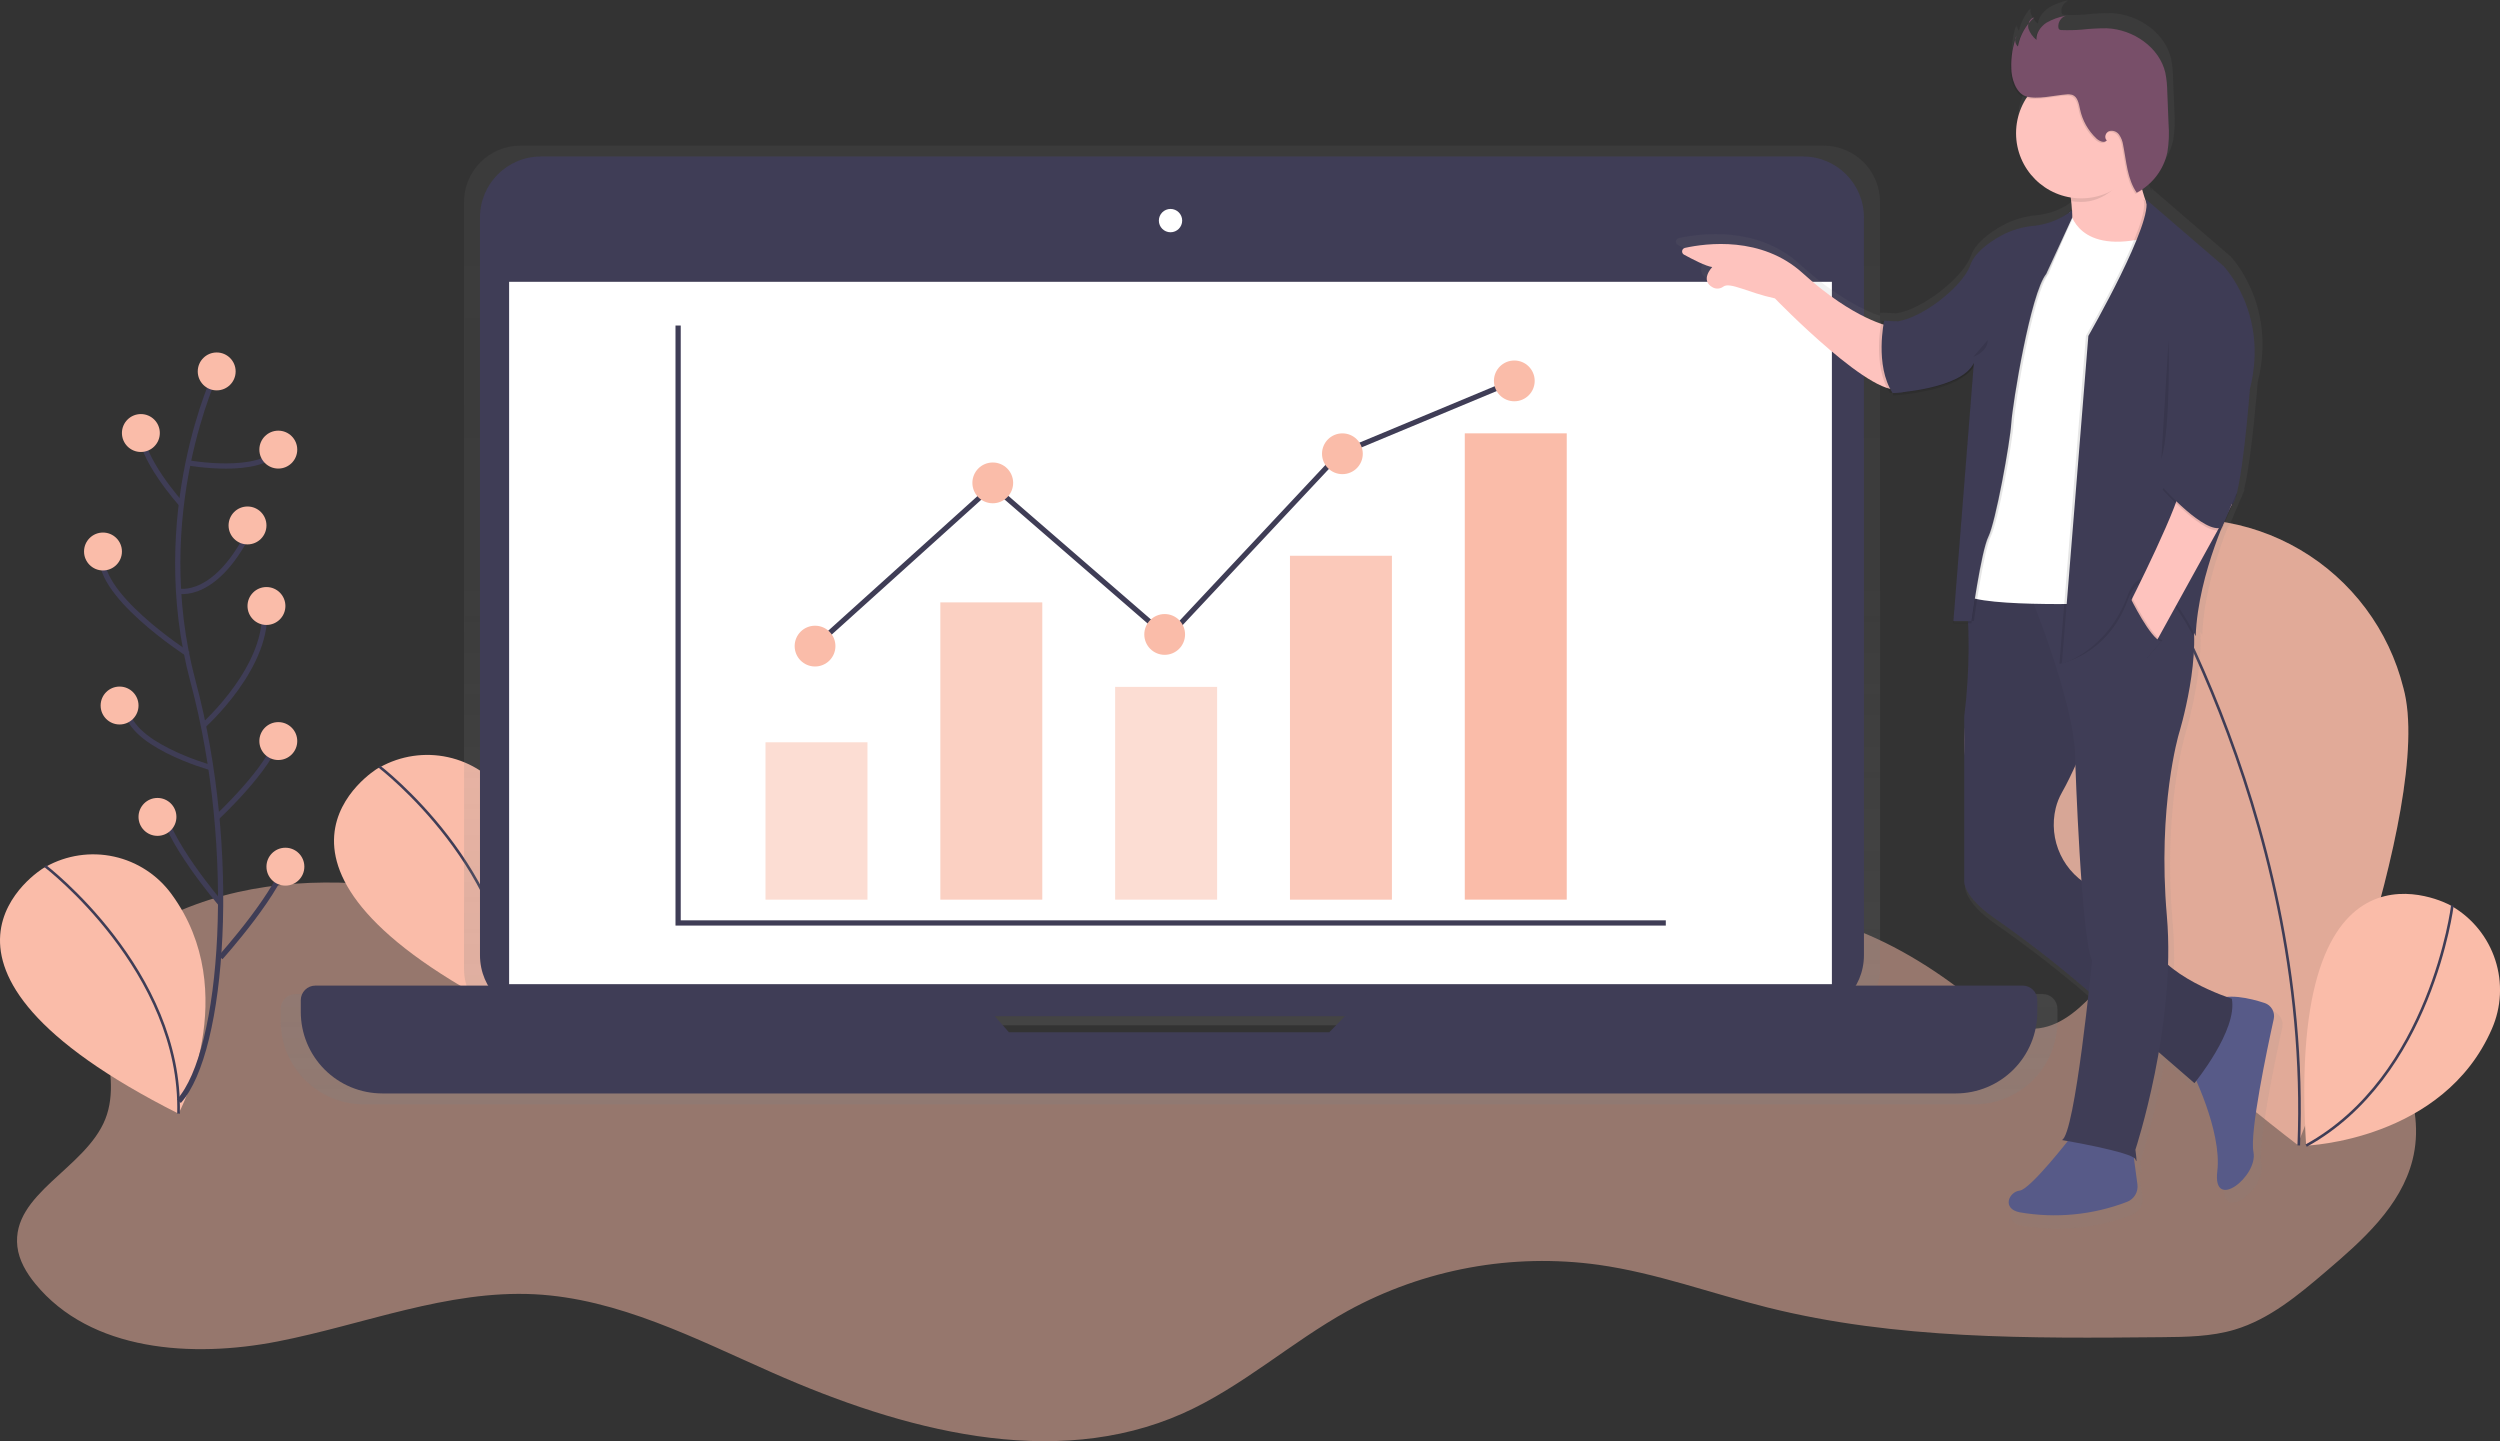 <svg width="954" height="550" viewBox="0 0 954 550" fill="none" xmlns="http://www.w3.org/2000/svg">
  <rect x="0" y="0" width="954" height="550" fill="#333333" stroke="none"/>
  <g clip-path="url(#clip0)">
    <path opacity="0.5"
      d="M236.741 360.202C179.061 340.267 113.111 323.393 59.221 352.04C52.391 355.671 45.661 360.242 41.981 367.044C32.261 384.938 47.711 408.144 40.181 427.059C32.651 445.974 4.311 455.496 6.631 475.701C7.241 480.983 10.101 485.764 13.471 489.885C34.581 515.681 73.281 518.292 105.991 511.891C138.701 505.489 170.691 492.216 203.991 493.886C235.991 495.536 265.431 510.89 294.751 523.814C344.181 545.659 401.911 561.333 451.301 539.377C473.931 529.315 492.641 512.181 514.301 500.218C543.491 484.244 577.043 478.086 610.001 482.653C632.001 485.754 653.001 493.556 674.531 498.937C723.431 511.15 774.471 510.75 824.861 510.27C834.241 510.18 843.771 510.07 852.761 507.389C866.071 503.388 877.051 494.176 887.621 485.164C901.511 473.331 916.141 460.327 920.621 442.633C925.911 421.628 914.961 399.302 898.721 385.028C882.481 370.755 861.721 362.953 841.461 355.431C836.461 353.59 831.121 351.72 826.001 353.11C822.641 354.03 819.811 356.271 817.301 358.681C802.921 372.525 790.771 395.941 771.161 392.18C764.161 390.84 758.431 385.968 752.891 381.467C723.311 357.461 683.521 338.926 647.821 352.19C621.711 361.892 603.281 386.809 576.821 395.601C558.001 401.863 537.551 399.152 517.751 400.372C488.951 402.133 460.921 412.315 432.081 411.695C358.541 410.115 297.271 339.777 224.031 346.478C218.291 346.999 212.031 348.319 208.511 352.86"
      fill="#FABCA9" />
    <path
      d="M143.999 293.295C143.999 293.295 82.889 330.194 195.579 387.029C195.579 387.029 220.409 340.917 192.959 303.318C187.632 295.992 179.804 290.874 170.958 288.935C162.111 286.996 152.861 288.369 144.959 292.795L143.999 293.295Z"
      fill="#FABCA9" />
    <path d="M144.729 292.524C144.729 292.524 197.049 332.534 195.589 386.998" stroke="#3F3D56"
      stroke-miterlimit="10" />
    <path
      d="M917.149 262.557C929.529 307.838 876.719 436.841 876.719 436.841C876.719 436.841 765.6 352.69 753.21 307.408C749.969 296.551 748.93 285.156 750.154 273.892C751.379 262.628 754.842 251.722 760.34 241.816C765.838 231.909 773.26 223.202 782.171 216.206C791.081 209.209 801.299 204.065 812.225 201.075C823.151 198.085 834.565 197.309 845.795 198.794C857.025 200.279 867.845 203.994 877.619 209.721C887.393 215.448 895.924 223.071 902.711 232.143C909.498 241.215 914.403 251.552 917.139 262.547L917.149 262.557Z"
      fill="#FABCA9" />
    <path opacity="0.1"
      d="M917.149 262.557C929.529 307.838 876.719 436.841 876.719 436.841C876.719 436.841 765.6 352.69 753.21 307.408C749.969 296.551 748.93 285.156 750.154 273.892C751.379 262.628 754.842 251.722 760.34 241.816C765.838 231.909 773.26 223.202 782.171 216.206C791.081 209.209 801.299 204.065 812.225 201.075C823.151 198.085 834.565 197.309 845.795 198.794C857.025 200.279 867.845 203.994 877.619 209.721C887.393 215.448 895.924 223.071 902.711 232.143C909.498 241.215 914.403 251.552 917.139 262.547L917.149 262.557Z"
      fill="black" />
    <path d="M813.211 203.251C813.211 203.251 882.381 307.698 877.211 437.091" stroke="#3F3D56"
      stroke-miterlimit="10" />
    <path
      d="M934.799 345.318C934.799 345.318 872.079 311.189 880.019 437.171C880.019 437.171 932.339 435.301 950.909 392.61C954.54 384.307 954.999 374.96 952.2 366.341C949.4 357.722 943.536 350.431 935.719 345.848L934.799 345.318Z"
      fill="#FABCA9" />
    <path d="M935.829 345.538C935.829 345.538 927.729 410.934 880.02 437.171" stroke="#3F3D56" stroke-miterlimit="10" />
    <path
      d="M16.559 331.274C16.559 331.274 -44.581 368.164 68.119 424.968C68.119 424.968 92.949 378.856 65.499 341.257C60.172 333.931 52.344 328.814 43.497 326.874C34.651 324.935 25.401 326.308 17.499 330.734L16.559 331.274Z"
      fill="#FABCA9" />
    <path d="M17.26 330.504C17.26 330.504 69.58 370.514 68.12 424.978" stroke="#3F3D56"
      stroke-miterlimit="10" />
    <path
      d="M779.43 379.297H715.18C716.658 376.323 717.425 373.045 717.42 369.724V77.09C717.42 71.383 715.153 65.911 711.12 61.876C707.086 57.841 701.614 55.574 695.91 55.574H198.58C192.875 55.574 187.404 57.841 183.37 61.876C179.336 65.911 177.07 71.383 177.07 77.09V369.734C177.064 373.055 177.831 376.333 179.31 379.307H112.79C112.04 379.307 111.298 379.455 110.605 379.743C109.913 380.031 109.284 380.452 108.756 380.984C108.227 381.516 107.808 382.147 107.524 382.841C107.24 383.535 107.096 384.278 107.1 385.028V389.619C107.1 398.06 110.452 406.156 116.42 412.125C122.387 418.094 130.481 421.447 138.92 421.447H753.3C761.739 421.447 769.832 418.094 775.8 412.125C781.767 406.156 785.12 398.06 785.12 389.619V385.028C785.125 384.277 784.982 383.533 784.698 382.838C784.415 382.143 783.996 381.51 783.467 380.978C782.938 380.445 782.309 380.022 781.616 379.734C780.923 379.445 780.18 379.297 779.43 379.297ZM383.54 397.501L378 391.25H514.78L508.68 397.511L383.54 397.501Z"
      fill="url(#paint0_linear)" />
    <path
      d="M688.02 59.715H206.42C193.574 59.715 183.16 70.132 183.16 82.981V364.523C183.16 377.372 193.574 387.789 206.42 387.789H688.02C700.866 387.789 711.28 377.372 711.28 364.523V82.981C711.28 70.132 700.866 59.715 688.02 59.715Z"
      fill="#3F3D56" />
    <path d="M699.049 107.538H194.279V375.556H699.049V107.538Z" fill="white" />
    <path
      d="M446.671 88.632C449.128 88.632 451.121 86.64 451.121 84.181C451.121 81.723 449.128 79.73 446.671 79.73C444.213 79.73 442.221 81.723 442.221 84.181C442.221 86.64 444.213 88.632 446.671 88.632Z"
      fill="white" />
    <path
      d="M524.599 376.106L507.259 393.901H384.999L369.329 376.106H120.339C118.865 376.106 117.45 376.692 116.408 377.735C115.365 378.778 114.779 380.193 114.779 381.667V386.149C114.779 394.399 118.056 402.311 123.888 408.145C129.721 413.979 137.631 417.256 145.879 417.256H746.339C750.423 417.256 754.467 416.452 758.241 414.889C762.014 413.325 765.442 411.034 768.33 408.145C771.218 405.257 773.509 401.827 775.072 398.053C776.635 394.279 777.439 390.234 777.439 386.149V381.667C777.439 380.193 776.853 378.778 775.811 377.735C774.768 376.692 773.354 376.106 771.879 376.106H524.599Z"
      fill="#3F3D56" />
    <path d="M258.77 124.222V352.2H635.669" stroke="#3F3D56" stroke-width="2" stroke-miterlimit="10" />
    <path opacity="0.5" d="M331.029 283.252H292.119V343.307H331.029V283.252Z" fill="#FABCA9" />
    <path opacity="0.7" d="M397.74 229.869H358.83V343.307H397.74V229.869Z" fill="#FABCA9" />
    <path opacity="0.5" d="M464.449 262.117H425.539V343.298H464.449V262.117Z" fill="#FABCA9" />
    <path opacity="0.8" d="M531.16 212.074H492.25V343.308H531.16V212.074Z" fill="#FABCA9" />
    <path d="M597.871 165.362H558.961V343.298H597.871V165.362Z" fill="#FABCA9" />
    <path d="M311.021 246.553L378.841 185.387L445.551 243.212L511.151 173.154L577.861 145.347" stroke="#3F3D56"
      stroke-width="2" stroke-miterlimit="10" />
    <path
      d="M311.02 254.335C315.317 254.335 318.8 250.851 318.8 246.553C318.8 242.255 315.317 238.771 311.02 238.771C306.723 238.771 303.24 242.255 303.24 246.553C303.24 250.851 306.723 254.335 311.02 254.335Z"
      fill="#FABCA9" />
    <path
      d="M444.44 249.884C448.737 249.884 452.22 246.4 452.22 242.102C452.22 237.804 448.737 234.32 444.44 234.32C440.143 234.32 436.66 237.804 436.66 242.102C436.66 246.4 440.143 249.884 444.44 249.884Z"
      fill="#FABCA9" />
    <path
      d="M512.26 180.936C516.557 180.936 520.04 177.452 520.04 173.154C520.04 168.856 516.557 165.372 512.26 165.372C507.964 165.372 504.48 168.856 504.48 173.154C504.48 177.452 507.964 180.936 512.26 180.936Z"
      fill="#FABCA9" />
    <path
      d="M378.841 192.049C383.137 192.049 386.621 188.565 386.621 184.267C386.621 179.969 383.137 176.485 378.841 176.485C374.544 176.485 371.061 179.969 371.061 184.267C371.061 188.565 374.544 192.049 378.841 192.049Z"
      fill="#FABCA9" />
    <path
      d="M577.86 153.129C582.157 153.129 585.64 149.645 585.64 145.347C585.64 141.049 582.157 137.565 577.86 137.565C573.563 137.565 570.08 141.049 570.08 145.347C570.08 149.645 573.563 153.129 577.86 153.129Z"
      fill="#FABCA9" />
    <path
      d="M867.309 385.848C863.209 384.498 857.129 382.937 852.309 383.488C847.719 381.817 836.929 377.486 829.559 370.964C829.772 364.552 829.608 358.133 829.069 351.739C825.299 308.859 833.779 280.591 833.779 280.591C833.779 280.591 840.439 259.026 839.709 241.131C840.139 241.942 840.379 242.422 840.379 242.422C840.959 226.988 846.219 211.014 850.159 201.061C850.309 201.018 850.457 200.965 850.599 200.901L854.999 190.458C855.35 189.849 855.628 189.201 855.829 188.528L856.539 186.877L856.329 186.787C856.399 186.517 856.469 186.227 856.539 185.937C859.349 174.044 861.539 145.837 861.539 145.837C869.079 116.149 851.179 97.825 851.179 97.825L820.799 71.678C820.95 72.019 821.051 72.379 821.099 72.748L820.849 72.528C820.419 71.298 819.949 69.828 819.489 68.147C820.561 67.378 821.564 66.518 822.489 65.577C825.943 62.314 828.319 58.074 829.299 53.423C829.888 49.787 830.039 46.093 829.749 42.421L829.249 29.808C829.227 27.339 828.975 24.878 828.499 22.456C826.209 12.453 815.959 5.451 805.669 4.991C802.395 4.972 799.123 5.146 795.869 5.511C793.208 5.73 790.537 5.787 787.869 5.681C787.565 5.697 787.264 5.617 787.009 5.451C786.778 5.22 786.645 4.908 786.639 4.581C786.587 3.996 786.654 3.406 786.836 2.847C787.018 2.288 787.312 1.772 787.699 1.33C788.102 0.977 788.571 0.708 789.079 0.54L788.349 0.71C788.709 0.426 789.115 0.206 789.549 0.06C786.882 0.529 784.317 1.46 781.969 2.811C781.322 3.236 780.728 3.736 780.199 4.301C778.801 5.528 777.892 7.219 777.639 9.062C776.386 8.004 775.452 6.619 774.939 5.061C774.78 4.424 774.78 3.758 774.939 3.121C774.759 3.341 774.586 3.567 774.419 3.801C774.419 3.731 774.419 3.661 774.419 3.591C772.487 5.967 771.119 8.751 770.419 11.733C770.15 11.41 769.948 11.037 769.824 10.635C769.701 10.233 769.658 9.811 769.699 9.392C769.549 9.862 769.409 10.332 769.279 10.803C769.234 10.491 769.234 10.174 769.279 9.862C768.102 13.469 767.57 17.254 767.709 21.045C767.709 24.826 769.389 30.718 773.439 32.048C773.649 32.118 773.859 32.168 774.079 32.218C771.802 35.757 770.438 39.806 770.109 44.002C769.781 48.199 770.499 52.411 772.199 56.261C773.898 60.111 776.527 63.48 779.848 66.064C783.169 68.648 787.08 70.368 791.229 71.068C791.296 71.528 791.359 72.012 791.419 72.518H791.579C791.689 73.519 791.779 74.619 791.839 75.739C790.817 76.741 789.698 77.639 788.499 78.42C785.099 80.43 781.307 81.686 777.379 82.101C772.689 82.469 768.131 83.833 764.009 86.102C759.159 88.812 753.809 92.763 752.129 97.565C749.329 105.567 733.909 118.02 723.569 119.57L719.889 119.36L719.619 119.28V119.35L718.719 119.3H718.669H718.429V119.35L717.499 119.3C717.499 119.3 717.409 119.73 717.279 120.491C712.079 118.7 701.029 113.739 686.649 100.686C670.649 86.152 648.999 89.013 640.649 90.843C640.365 90.906 640.107 91.054 639.909 91.267C639.711 91.48 639.583 91.749 639.542 92.037C639.501 92.325 639.548 92.619 639.678 92.879C639.808 93.139 640.014 93.354 640.269 93.494C643.639 95.344 648.859 98.035 651.269 98.335C651.269 98.335 646.269 103.566 651.589 106.337C652.228 106.646 652.938 106.773 653.644 106.704C654.35 106.635 655.023 106.373 655.589 105.947C658.169 104.056 665.339 108.337 675.729 110.568C675.729 110.568 705.049 140.916 719.609 145.577C719.945 146.24 720.315 146.884 720.719 147.507L721.619 147.437V147.507H721.999L722.109 148.508C722.109 148.508 744.749 147.317 752.109 139.095C752.63 138.629 753.109 138.116 753.539 137.565L745.669 236.59H745.739L745.669 237.53H751.459C751.955 249.709 751.43 261.908 749.889 274V338.556C749.889 338.556 749.589 344.238 761.389 352.56C773.761 361.175 785.684 370.42 797.109 380.257L798.539 381.497C796.369 401.252 791.829 438.071 788.039 439.442L790.379 439.852C786.379 444.923 775.019 458.857 771.559 459.227C767.319 459.697 764.489 466.299 771.559 467.709C785.676 470.153 800.191 468.722 813.559 463.568C814.892 463.042 816.011 462.084 816.736 460.847C817.461 459.611 817.751 458.167 817.559 456.746L816.189 446.344C816.449 446.488 816.658 446.708 816.789 446.974C817.729 449.804 816.789 443.203 816.789 443.203C820.663 430.748 823.707 418.051 825.899 405.193L839.899 417.296C839.899 417.296 840.179 416.946 840.669 416.296C844.099 424.078 850.219 440.002 848.849 451.665C846.969 467.669 864.849 453.545 862.979 444.123C861.459 436.501 868.259 404.193 870.909 392.11C871.195 390.805 870.984 389.441 870.319 388.283C869.653 387.126 868.58 386.257 867.309 385.848V385.848Z"
      fill="url(#paint1_linear)" />
    <path
      d="M720.999 124.452C720.999 124.452 707.659 122.151 687.879 104.207C672.229 90.013 651.119 92.804 642.979 94.594C642.702 94.654 642.449 94.798 642.256 95.005C642.062 95.213 641.937 95.475 641.897 95.756C641.857 96.037 641.903 96.323 642.031 96.577C642.158 96.831 642.36 97.039 642.609 97.175C645.899 98.975 650.999 101.606 653.389 101.906C653.389 101.906 648.459 107.007 653.699 109.738C654.327 110.046 655.027 110.174 655.723 110.107C656.419 110.04 657.082 109.78 657.639 109.358C660.159 107.517 667.159 111.699 677.309 113.869C677.309 113.869 716.869 154.819 726.069 147.878L720.999 124.452Z"
      fill="#FEC3BE" />
    <path
      d="M789.109 68.778C789.109 68.778 792.789 84.422 789.109 95.464L805.669 97.765L820.389 90.403V80.741C820.389 80.741 813.489 66.017 815.329 48.993L789.109 68.778Z"
      fill="#FEC3BE" />
    <path
      d="M836 407.864C836 407.864 848 431.33 846.12 446.974C844.24 462.618 861.76 448.814 859.92 439.612C858.43 432.17 865.07 400.602 867.66 388.859C867.941 387.59 867.74 386.262 867.097 385.133C866.454 384.003 865.414 383.153 864.18 382.747C858.65 380.927 849.39 378.696 844.74 382.107C837.87 387.158 836 407.864 836 407.864Z"
      fill="#575A88" />
    <path
      d="M790.491 433.63C790.491 433.63 774.851 453.875 770.711 454.335C766.571 454.796 763.811 461.237 770.711 462.618C784.488 465.016 798.657 463.633 811.711 458.617C813.017 458.107 814.114 457.173 814.827 455.965C815.54 454.757 815.826 453.345 815.641 451.955L813.001 432.25L790.491 433.63Z"
      fill="#575A88" />
    <path
      d="M764.731 218.766L749.731 220.766C751.79 238.291 751.73 256 749.551 273.51V336.526C749.551 336.526 749.261 342.077 760.781 350.149C772.862 358.55 784.504 367.564 795.661 377.156L837.402 413.325C837.402 413.325 853.962 393.08 851.662 381.117C851.662 381.117 824.062 372.375 820.382 358.111C818.272 349.949 807.572 343.107 798.811 338.806C793.305 336.131 788.878 331.653 786.268 326.114C783.658 320.575 783.02 314.31 784.462 308.359C784.973 306.291 785.764 304.302 786.811 302.447C794.171 289.564 804.752 260.576 804.752 260.576L784.511 221.987L764.731 218.766Z"
      fill="#3F3D56" />
    <path opacity="0.05"
      d="M764.731 218.766L749.731 220.766C751.79 238.291 751.73 256 749.551 273.51V336.526C749.551 336.526 749.261 342.077 760.781 350.149C772.862 358.55 784.504 367.564 795.661 377.156L837.402 413.325C837.402 413.325 853.962 393.08 851.662 381.117C851.662 381.117 824.062 372.375 820.382 358.111C818.272 349.949 807.572 343.107 798.811 338.806C793.305 336.131 788.878 331.653 786.268 326.114C783.658 320.575 783.02 314.31 784.462 308.359C784.973 306.291 785.764 304.302 786.811 302.447C794.171 289.564 804.752 260.576 804.752 260.576L784.511 221.987L764.731 218.766Z"
      fill="black" />
    <path
      d="M786.811 435.041C786.811 435.041 813.951 439.642 814.871 442.402C815.791 445.163 814.871 438.722 814.871 438.722C814.871 438.722 830.511 391.329 826.871 349.469C823.231 307.608 831.471 279.991 831.471 279.991C831.471 279.991 841.131 248.703 835.611 230.759C830.091 212.814 772.131 220.636 772.131 220.636C772.131 220.636 792.371 268.028 791.911 290.574C791.911 290.574 794.211 358.671 798.351 366.493C798.311 366.453 791.871 433.17 786.811 435.041Z"
      fill="#3F3D56" />
    <path
      d="M790.001 80.74C790.001 80.74 792.761 97.745 820.361 90.403L802.001 230.269C802.001 230.269 748.641 232.109 749.101 225.667L760.101 141.016L790.001 80.74Z"
      fill="white" />
    <path opacity="0.1"
      d="M790.719 79.82C787.125 83.36 782.443 85.583 777.429 86.132C772.85 86.483 768.398 87.806 764.369 90.013C759.639 92.664 754.369 96.515 752.769 101.206C749.549 110.408 729.309 125.592 720.109 122.371L723.329 149.978C723.329 149.978 749.549 148.598 754.149 138.475L746.339 236.99H753.239C753.239 236.99 756.919 210.304 759.679 204.782C762.439 199.261 767.959 168.893 768.419 161.531C768.879 154.169 775.779 111.839 781.759 104.517L790.759 82.661L790.719 79.82Z"
      fill="black" />
    <path opacity="0.1"
      d="M790.719 81.201C786.608 84.417 781.693 86.441 776.509 87.052C771.932 87.411 767.483 88.74 763.459 90.953C758.729 93.604 753.459 97.455 751.859 102.146C748.639 111.348 728.399 126.532 719.199 123.311L722.419 150.918C722.419 150.918 748.639 149.538 753.239 139.415L745.419 237.87H752.319C752.319 237.87 755.999 211.184 758.759 205.662C761.519 200.141 767.039 169.773 767.499 162.411C767.959 155.049 774.859 112.719 780.839 105.397L790.719 83.951V81.201Z"
      fill="black" />
    <path
      d="M790.719 80.281C786.609 83.497 781.693 85.522 776.509 86.132C771.93 86.483 767.478 87.806 763.449 90.013C758.719 92.664 753.449 96.515 751.849 101.206C748.629 110.408 728.389 125.592 719.189 122.371L722.409 149.979C722.409 149.979 748.629 148.598 753.229 138.476L745.419 236.991H752.319C752.319 236.991 755.999 210.304 758.759 204.782C761.519 199.261 767.039 168.893 767.499 161.531C767.959 154.17 774.859 111.839 780.839 104.517L790.729 83.121L790.719 80.281Z"
      fill="#3E3C55" />
    <path opacity="0.1"
      d="M814.179 62.566C813.579 58.205 814.779 55.484 815.329 50.373L789.109 70.158C789.109 70.158 789.739 72.829 790.219 76.74C791.542 76.953 792.88 77.06 794.219 77.06C803.319 77.06 809.869 69.948 814.179 62.566Z"
      fill="black" />
    <path
      d="M794.17 75.689C807.889 75.689 819.01 64.565 819.01 50.843C819.01 37.12 807.889 25.997 794.17 25.997C780.451 25.997 769.33 37.12 769.33 50.843C769.33 64.565 780.451 75.689 794.17 75.689Z"
      fill="#FEC3BE" />
    <path opacity="0.1"
      d="M767.06 26.487C766.9 22.297 767.58 18.117 769.06 14.194C768.649 14.811 768.475 15.556 768.571 16.292C768.666 17.027 769.025 17.703 769.58 18.195C770.381 13.919 772.575 10.029 775.82 7.132C774.05 7.422 773.14 9.613 773.58 11.353C774.178 13.053 775.241 14.55 776.65 15.674C776.5 13.043 778.24 10.583 780.44 9.142C782.732 7.825 785.236 6.918 787.84 6.462C786.947 6.779 786.184 7.382 785.671 8.179C785.157 8.975 784.921 9.919 785 10.863C785.008 11.184 785.14 11.489 785.37 11.713C785.62 11.873 785.914 11.95 786.21 11.933C788.801 12.033 791.396 11.976 793.98 11.763C797.157 11.405 800.353 11.235 803.55 11.253C813.55 11.673 823.6 18.505 825.84 28.257C826.304 30.624 826.548 33.028 826.57 35.439L827.06 47.752C827.344 51.345 827.197 54.958 826.62 58.515C825.927 61.799 824.519 64.889 822.494 67.566C820.47 70.242 817.88 72.439 814.91 73.999C811.3 68.768 810.98 62.046 809.73 55.814C809.533 54.376 808.998 53.005 808.17 51.813C807.742 51.224 807.142 50.782 806.452 50.549C805.762 50.316 805.017 50.304 804.32 50.513C802.97 51.053 802.39 53.114 803.51 54.034C802.51 55.214 800.64 54.334 799.51 53.284C796.354 50.289 794.182 46.407 793.28 42.151C792.83 40.01 792.38 37.37 790.28 36.639C789.557 36.441 788.802 36.39 788.06 36.489C783.68 36.789 776.83 38.6 772.59 37.21C768.7 35.939 767.06 30.178 767.06 26.487Z"
      fill="black" />
    <path
      d="M767.521 26.027C767.361 21.837 768.041 17.657 769.521 13.733C769.11 14.351 768.936 15.096 769.032 15.831C769.127 16.567 769.486 17.243 770.041 17.734C770.841 13.459 773.036 9.568 776.281 6.672C774.511 6.962 773.601 9.152 774.041 10.893C774.638 12.593 775.702 14.09 777.111 15.214C776.961 12.583 778.701 10.123 780.901 8.682C783.193 7.365 785.697 6.458 788.301 6.001C787.408 6.318 786.645 6.922 786.132 7.718C785.618 8.514 785.382 9.458 785.461 10.403C785.469 10.723 785.601 11.028 785.831 11.253C786.081 11.413 786.375 11.49 786.671 11.473C789.262 11.573 791.857 11.516 794.441 11.303C797.618 10.945 800.814 10.775 804.011 10.793C814.011 11.213 824.061 18.044 826.301 27.797C826.765 30.163 827.009 32.568 827.031 34.979L827.521 47.292C827.805 50.884 827.658 54.498 827.081 58.055C826.388 61.339 824.98 64.429 822.955 67.105C820.931 69.782 818.341 71.979 815.371 73.539C811.761 68.307 811.441 61.586 810.191 55.354C809.994 53.916 809.459 52.545 808.631 51.353C808.203 50.764 807.603 50.322 806.913 50.089C806.223 49.856 805.478 49.843 804.781 50.053C803.431 50.593 802.851 52.653 803.971 53.574C802.971 54.754 801.101 53.874 799.971 52.823C796.815 49.829 794.643 45.947 793.741 41.691C793.291 39.55 792.841 36.909 790.741 36.179C790.018 35.981 789.263 35.929 788.521 36.029C784.141 36.329 777.291 38.14 773.051 36.749C769.161 35.469 767.521 29.718 767.521 26.027Z"
      fill="#784F69" />
    <path opacity="0.1"
      d="M718 122.381C718 122.381 714.32 139.385 721.22 149.988L725.13 149.668L723 122.661L718 122.381Z" fill="black" />
    <path d="M719 122.381C719 122.381 715.32 139.385 722.22 149.988L726.13 149.668L724 122.661L719 122.381Z"
      fill="#3E3C55" />
    <path opacity="0.1"
      d="M817.859 75.949L847.529 101.486C847.529 101.486 865.009 119.43 857.649 148.418C857.649 148.418 854.429 190.748 850.749 192.589C850.749 192.589 837.869 218.355 836.949 242.742C836.949 242.742 819.699 208.003 811.879 229.168C804.059 250.333 785.879 253.324 785.879 253.324L795.999 128.132C795.999 128.132 821.539 83.731 817.859 75.949Z"
      fill="black" />
    <path
      d="M818.781 75.949L848.451 101.486C848.451 101.486 865.931 119.43 858.571 148.418C858.571 148.418 855.351 190.748 851.671 192.589C851.671 192.589 838.791 218.355 837.871 242.742C837.871 242.742 819.701 206.162 811.871 227.328C804.041 248.493 786.801 253.334 786.801 253.334L796.921 128.192C796.921 128.192 822.461 83.731 818.781 75.949Z"
      fill="#3E3C55" />
    <path
      d="M832.35 183.807C832.35 183.807 839.71 178.745 851.67 192.549L822.23 245.922L812.34 230.989C812.34 230.989 833.27 189.788 832.35 183.807Z"
      fill="#FEC3BE" />
    <path opacity="0.1"
      d="M825.221 186.797C825.221 186.797 841.501 205.082 847.851 202.151L853.731 188.458L831.661 178.975L825.221 186.797Z"
      fill="black" />
    <path
      d="M825.221 185.877C825.221 185.877 841.501 204.162 847.851 201.231L853.731 187.538L831.661 178.055L825.221 185.877Z"
      fill="#3E3C55" />
    <path opacity="0.1"
      d="M813.341 227.498C813.341 227.498 821.091 243.382 825.221 244.302L819.22 251.204L810.48 234.64L813.341 227.498Z"
      fill="black" />
    <path d="M812.88 227.988C812.88 227.988 820.63 243.872 824.76 244.792L818.76 251.694L810 235.1L812.88 227.988Z"
      fill="#3F3D56" />
    <path opacity="0.1" d="M827.52 129.743C827.52 129.743 828.44 162.871 824.76 175.295Z" fill="black" />
    <path opacity="0.1" d="M753 136.185C753 136.185 758.52 134.344 758.52 129.743Z" fill="black" />
    <path
      d="M82.689 141.726C82.689 141.726 56.469 195.98 73.689 260.186C90.909 324.393 85.439 401.222 68.269 420.227"
      stroke="#3F3D56" stroke-width="2" stroke-miterlimit="10" />
    <path
      d="M82.691 148.968C86.684 148.968 89.921 145.73 89.921 141.736C89.921 137.742 86.684 134.504 82.691 134.504C78.698 134.504 75.461 137.742 75.461 141.736C75.461 145.73 78.698 148.968 82.691 148.968Z"
      fill="#FABCA9" />
    <path d="M71.789 176.625C71.789 176.625 98.969 181.526 106.199 171.624" stroke="#3F3D56" stroke-width="2"
      stroke-miterlimit="10" />
    <path d="M69.21 192.379C69.21 192.379 52.86 174.284 53.76 163.431" stroke="#3F3D56" stroke-width="2"
      stroke-miterlimit="10" />
    <path d="M67.82 225.527C67.82 225.527 82.69 229.448 96.26 200.521" stroke="#3F3D56" stroke-width="2"
      stroke-miterlimit="10" />
    <path d="M71.789 249.634C71.789 249.634 34.789 225.818 39.299 210.454" stroke="#3F3D56" stroke-width="2"
      stroke-miterlimit="10" />
    <path d="M77.568 276.891C77.568 276.891 103.488 253.885 100.778 231.249" stroke="#3F3D56" stroke-width="2"
      stroke-miterlimit="10" />
    <path d="M80.389 292.914C80.389 292.914 47.389 283.692 48.389 269.228" stroke="#3F3D56" stroke-width="2"
      stroke-miterlimit="10" />
    <path d="M82.689 312.009C82.689 312.009 103.479 292.744 106.189 281.001" stroke="#3F3D56" stroke-width="2"
      stroke-miterlimit="10" />
    <path d="M84.14 344.768C84.14 344.768 62.81 319.861 61.9 307.208" stroke="#3F3D56" stroke-width="2"
      stroke-miterlimit="10" />
    <path d="M84.141 365.383C84.141 365.383 108.011 338.856 109.811 326.203" stroke="#3F3D56" stroke-width="2"
      stroke-miterlimit="10" />
    <path
      d="M53.759 172.474C57.752 172.474 60.989 169.236 60.989 165.242C60.989 161.248 57.752 158.01 53.759 158.01C49.766 158.01 46.529 161.248 46.529 165.242C46.529 169.236 49.766 172.474 53.759 172.474Z"
      fill="#FABCA9" />
    <path
      d="M45.63 276.46C49.623 276.46 52.86 273.223 52.86 269.228C52.86 265.234 49.623 261.997 45.63 261.997C41.637 261.997 38.4 265.234 38.4 269.228C38.4 273.223 41.637 276.46 45.63 276.46Z"
      fill="#FABCA9" />
    <path
      d="M39.3 217.686C43.293 217.686 46.53 214.448 46.53 210.454C46.53 206.46 43.293 203.222 39.3 203.222C35.307 203.222 32.07 206.46 32.07 210.454C32.07 214.448 35.307 217.686 39.3 217.686Z"
      fill="#FABCA9" />
    <path
      d="M106.201 178.806C110.194 178.806 113.431 175.568 113.431 171.574C113.431 167.58 110.194 164.342 106.201 164.342C102.208 164.342 98.971 167.58 98.971 171.574C98.971 175.568 102.208 178.806 106.201 178.806Z"
      fill="#FABCA9" />
    <path
      d="M106.201 290.024C110.194 290.024 113.431 286.786 113.431 282.792C113.431 278.798 110.194 275.56 106.201 275.56C102.208 275.56 98.971 278.798 98.971 282.792C98.971 286.786 102.208 290.024 106.201 290.024Z"
      fill="#FABCA9" />
    <path
      d="M94.451 207.743C98.444 207.743 101.681 204.505 101.681 200.511C101.681 196.517 98.444 193.279 94.451 193.279C90.458 193.279 87.221 196.517 87.221 200.511C87.221 204.505 90.458 207.743 94.451 207.743Z"
      fill="#FABCA9" />
    <path
      d="M108.91 337.956C112.903 337.956 116.14 334.718 116.14 330.724C116.14 326.73 112.903 323.492 108.91 323.492C104.917 323.492 101.68 326.73 101.68 330.724C101.68 334.718 104.917 337.956 108.91 337.956Z"
      fill="#FABCA9" />
    <path
      d="M60.089 318.961C64.082 318.961 67.319 315.723 67.319 311.729C67.319 307.735 64.082 304.498 60.089 304.498C56.096 304.498 52.859 307.735 52.859 311.729C52.859 315.723 56.096 318.961 60.089 318.961Z"
      fill="#FABCA9" />
    <path
      d="M101.679 238.481C105.672 238.481 108.909 235.243 108.909 231.249C108.909 227.255 105.672 224.017 101.679 224.017C97.686 224.017 94.449 227.255 94.449 231.249C94.449 235.243 97.686 238.481 101.679 238.481Z"
      fill="#FABCA9" />
  </g>
  <defs>
    <linearGradient id="paint0_linear" x1="446.11" y1="421.407" x2="446.11" y2="55.564" gradientUnits="userSpaceOnUse">
      <stop stop-color="#808080" stop-opacity="0.25" />
      <stop offset="0.54" stop-color="#808080" stop-opacity="0.12" />
      <stop offset="1" stop-color="#808080" stop-opacity="0.1" />
    </linearGradient>
    <linearGradient id="paint1_linear" x1="203978" y1="301806" x2="203978" y2="82074.6" gradientUnits="userSpaceOnUse">
      <stop stop-color="#808080" stop-opacity="0.25" />
      <stop offset="0.54" stop-color="#808080" stop-opacity="0.12" />
      <stop offset="1" stop-color="#808080" stop-opacity="0.1" />
    </linearGradient>
    <clipPath id="clip0">
      <rect width="954" height="550" fill="white" />
    </clipPath>
  </defs>
</svg>